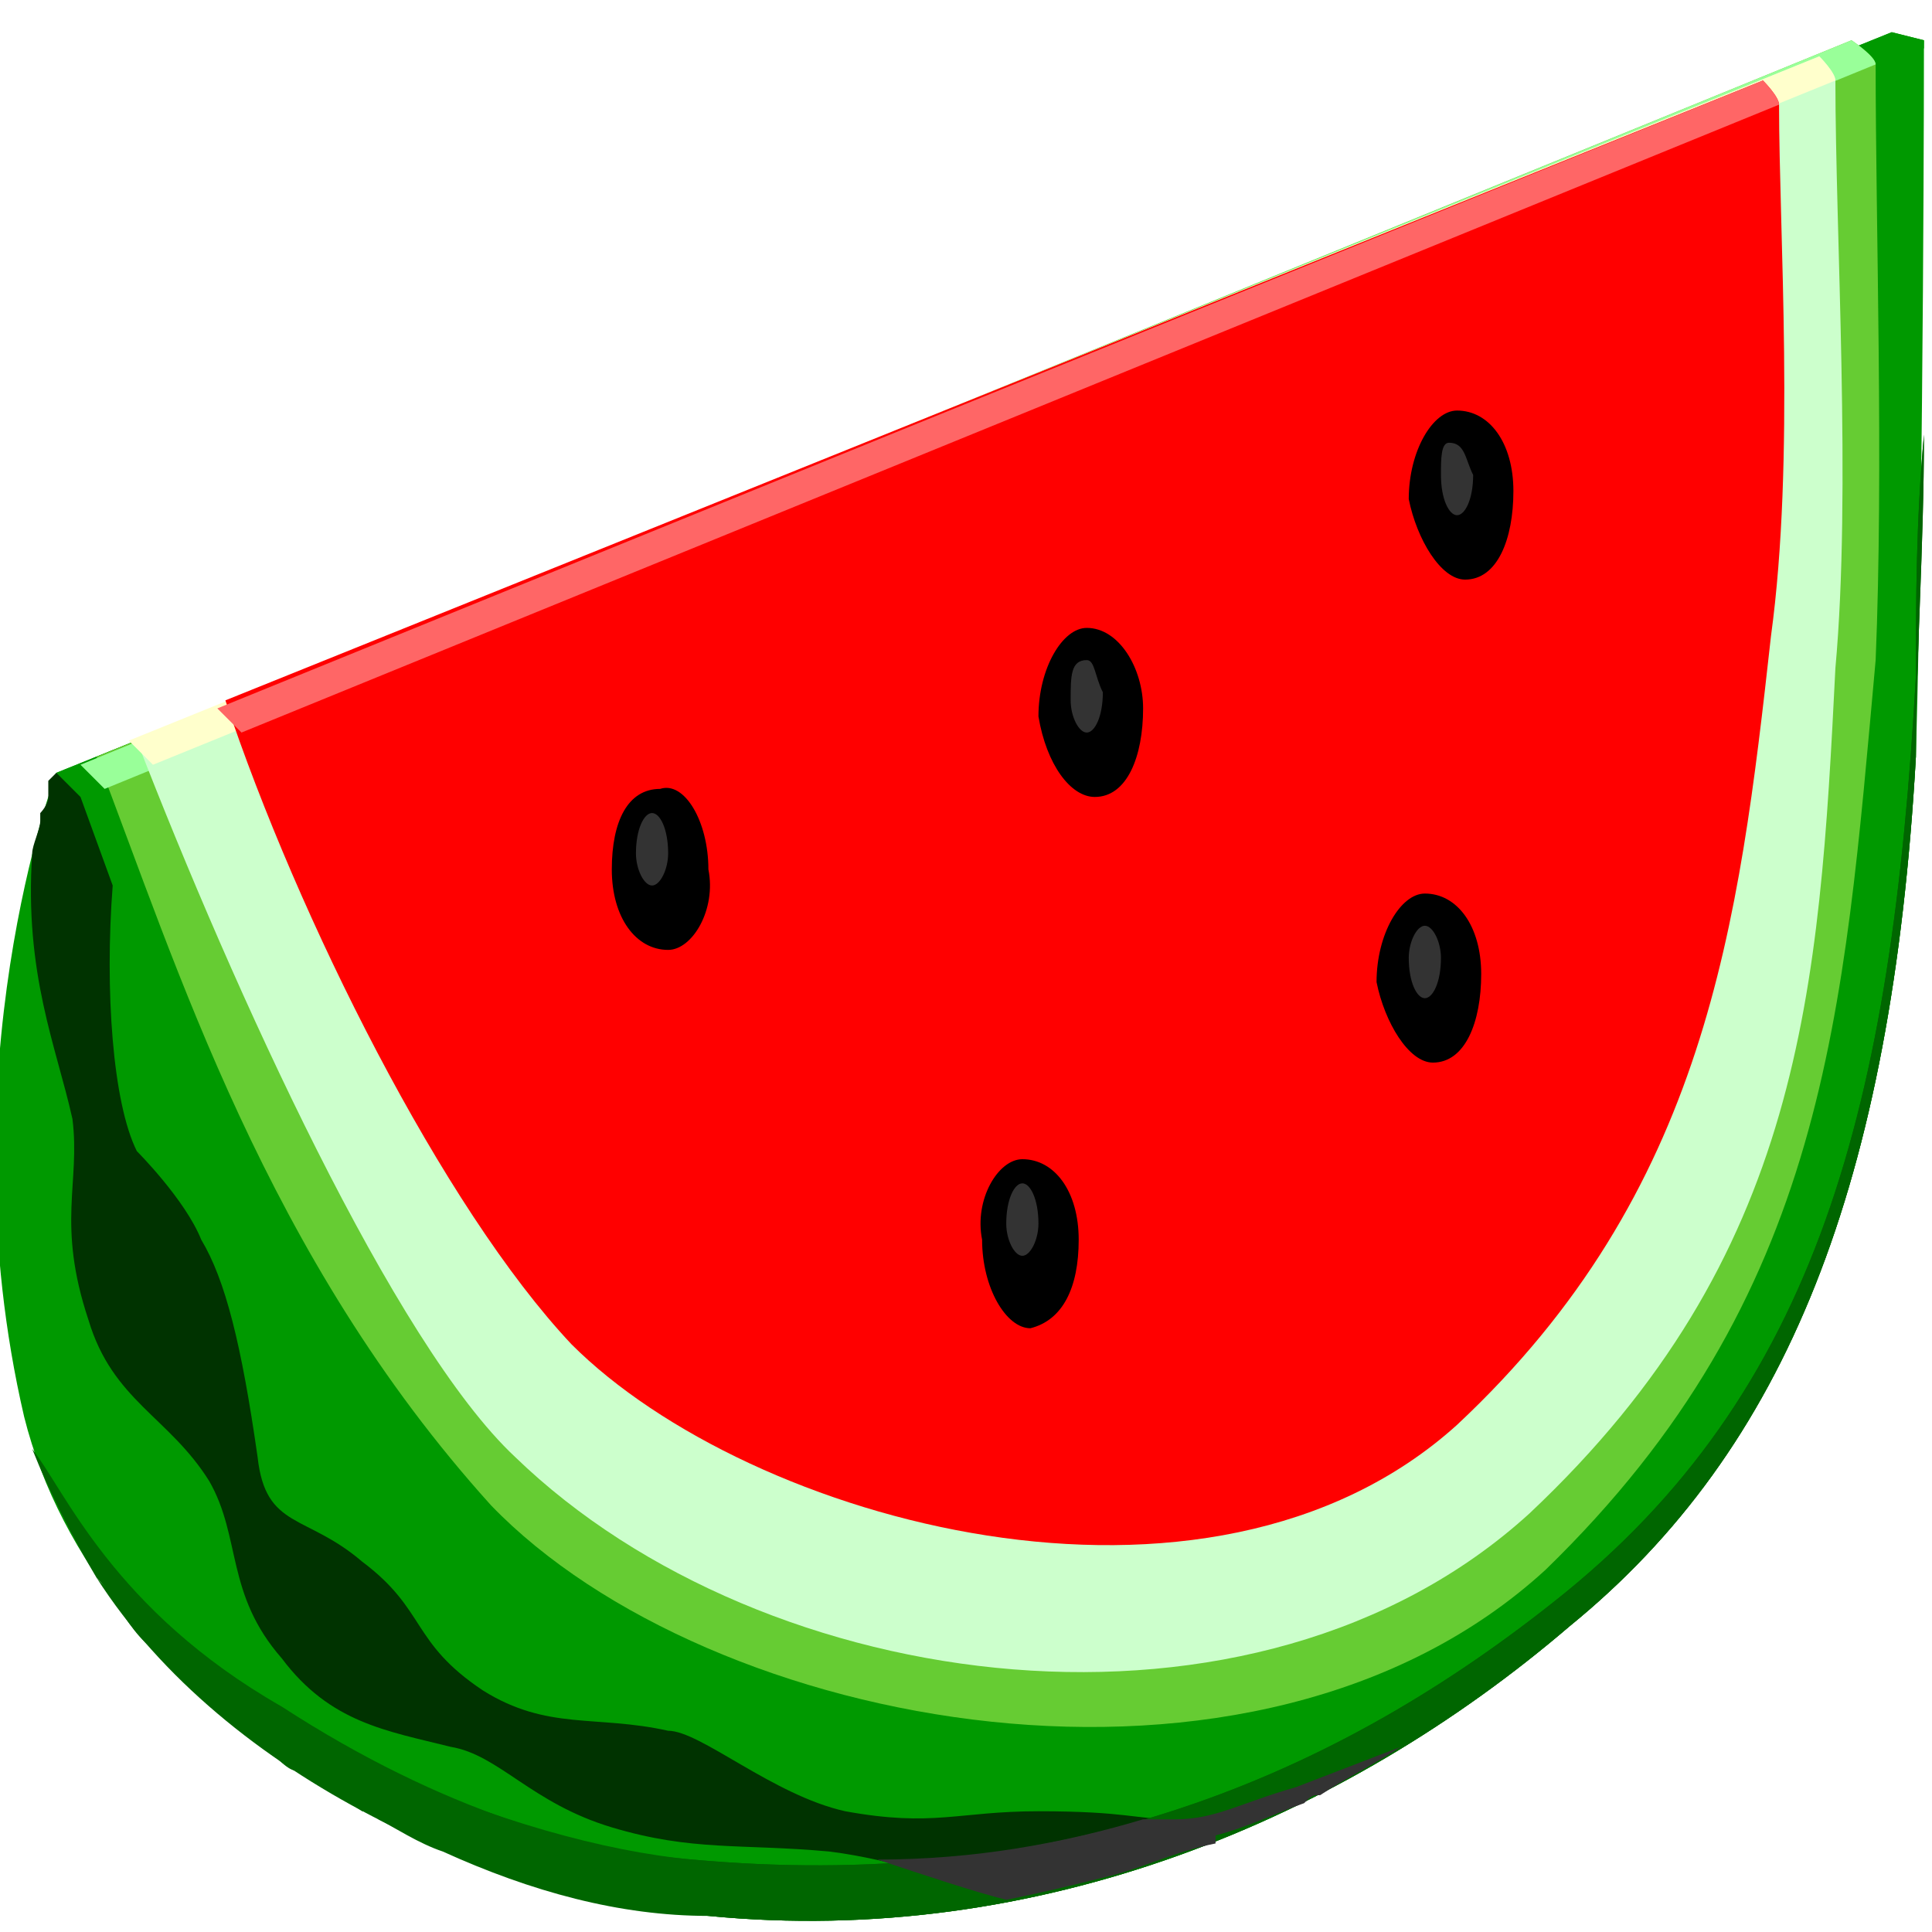 <svg xmlns="http://www.w3.org/2000/svg" height="24" width="24">
    <g transform="matrix(1,0,0,-1,-264,408)" id="KDDI_D_">        <path d="M264.7 398.4s-1.4-3.7-.4-8c.9-3.6 5.3-6 8.5-6.2 4.1-.4 7.9 1.2 10.7 3.6 2.7 2.2 4 5.5 4.3 10.8.1 3.6.1 8.9.1 8.9l-.4.1z" fill="#090"/>
        <path d="M287.8 399.6c-.3-5.3-1.2-8.9-4.5-11.5-2.9-2.3-6.3-3.6-10.7-3.2-2.2.2-5.6 1.6-7.4 3.5 1.6-2.5 5-4 7.6-4.2 4.1-.4 7.9 1.2 10.7 3.6 2.7 2.2 4 5.5 4.3 10.8 0 1.2.1 2.6.1 4-.1-1.1-.1-2.1-.1-3z" fill="#060"/>
        <path d="M264.7 398.4l.5-.2 22.7 9.2v.1l-.4.1-22.8-9.2z" fill="#090"/>
        <path d="M264.6 398.3v-.1-.1c0-.1-.1-.2-.1-.2v-.1c0-.1-.1-.3-.1-.4-.1-1.5.3-2.4.5-3.3.1-.8-.2-1.3.2-2.5.3-1 1-1.2 1.5-2 .4-.7.2-1.4.9-2.2.6-.8 1.3-.9 2.1-1.1.6-.1 1-.7 2-1 1-.3 1.6-.2 2.7-.3.8-.1 1.7-.4 2.2-.6 1.8.3 3.4 1 4.9 1.9l-1.3-.5c-.7-.2-1-.4-1.5-.4s-.6.1-1.7.1c-1 0-1.3-.2-2.4 0-.9.2-1.8 1-2.2 1-.9.2-1.5 0-2.3.5-.9.6-.7 1-1.5 1.6-.7.6-1.2.4-1.3 1.3-.2 1.4-.4 2.2-.7 2.7-.2.5-.8 1.1-.8 1.1-.3.6-.4 2-.3 3.3l-.4 1.1-.3.3-.1-.1z" fill="#030"/>
        <path d="M287.8 399.6c-.3-5.3-1.2-8.9-4.5-11.5-2.9-2.3-6.3-3.6-10.7-3.2-1.3.1-3.1.6-5.1 1.9-2.1 1.2-2.7 2.7-3.1 3.2.2-.5.5-1.1.8-1.6l.1-.1c.2-.3.3-.5.5-.7l.3-.3c.2-.1.3-.3.5-.4l.3-.3c.2-.1.4-.3.5-.4.1-.1.2-.2.3-.2.3-.2.5-.3.8-.5.1 0 .1 0 .2-.1.2-.1.5-.3.8-.4 1.1-.5 2.2-.8 3.3-.8 4.1-.4 7.9 1.2 10.7 3.6 2.7 2.2 4 5.5 4.3 10.8 0 1.2.1 2.6.1 4-.1-1.1-.1-2.1-.1-3z" fill="#060"/>
        <path d="M280.1 385.8c-.7-.2-1-.4-1.5-.4h-.4c-1-.3-2.1-.5-3.3-.5.6-.2 1.2-.4 1.6-.5.5.1.9.2 1.3.3.4.1.8.3 1.3.4v.1c.4.1.8.3 1.1.4.1.1.1.1.2.1.3.2.7.4 1 .6z" fill="#333"/>
        <path d="M287.3 407.2c0 .1-.3.3-.3.3l-21.8-8.9c1-2.6 2.1-6.2 4.9-9.3 2.7-2.8 9.5-4.1 13.1-.8 3.5 3.4 3.7 6.9 4.1 11.3.1 2.4 0 5.4 0 7.4z" fill="#6c3"/>
        <path d="M287 407.5l-22-9 .3-.3 22 9c0 .1-.3.3-.3.3z" fill="#9f9"/>
        <path d="M286.8 399.7c.2 2.2 0 5.4 0 7.3 0 .1-.2.3-.2.3l-20.9-8.5c1.2-3.1 3.2-7.5 4.7-8.9 3.1-3 9.2-3.8 12.6-.7 3.4 3.2 3.6 6.5 3.8 10.5z" fill="#cfc"/>
        <path d="M265.9 398.5l20.9 8.5c0 .1-.2.3-.2.3l-21-8.5z" fill="#ffc"/>
        <path d="M286.1 406.7c0 .1-.2.3-.2.3l-19.1-7.7c.9-2.7 2.7-6.3 4.3-8 2.2-2.2 7.9-3.8 11-1 3.1 2.9 3.5 6.2 3.9 9.8.3 2.2.1 5 .1 6.6z" fill="red"/>
        <path d="M267 398.9l19.1 7.8c0 .1-.2.3-.2.3l-10.6-4.3-8.6-3.5z" fill="#f66"/>
        <path d="M272.8 397.2c.1-.5-.2-1-.5-1-.4 0-.7.4-.7 1s.2 1 .6 1c.3.1.6-.4.6-1z"/>
        <path d="M272.3 397.4c0-.2-.1-.4-.2-.4s-.2.2-.2.4c0 .3.1.5.2.5s.2-.2.2-.5z" fill="#333"/>
        <path d="M282.8 401.9c0-.6-.2-1.1-.6-1.1-.3 0-.6.5-.7 1 0 .6.3 1.1.6 1.1.4 0 .7-.4.7-1z"/>
        <path d="M282.3 402.1c0-.3-.1-.5-.2-.5s-.2.2-.2.5c0 .2 0 .4.1.4.2 0 .2-.2.3-.4z" fill="#333"/>
        <path d="M282.4 395.9c0-.6-.2-1.1-.6-1.1-.3 0-.6.5-.7 1 0 .6.3 1.1.6 1.1.4 0 .7-.4.7-1z"/>
        <path d="M281.9 396.1c0-.3-.1-.5-.2-.5s-.2.2-.2.5c0 .2.1.4.2.4s.2-.2.2-.4z" fill="#333"/>
        <path d="M277.4 392.6c0-.6-.2-1-.6-1.1-.3 0-.6.5-.6 1.1-.1.5.2 1 .5 1 .4 0 .7-.4.7-1z"/>
        <path d="M276.9 392.8c0-.2-.1-.4-.2-.4s-.2.2-.2.4c0 .3.1.5.2.5s.2-.2.2-.5z" fill="#333"/>
        <path d="M278.2 399.2c0-.6-.2-1.1-.6-1.1-.3 0-.6.4-.7 1 0 .6.3 1.1.6 1.1.4 0 .7-.5.7-1z"/>
        <path d="M277.7 399.4c0-.3-.1-.5-.2-.5s-.2.2-.2.4c0 .3 0 .5.2.5.1 0 .1-.2.2-.4z" fill="#333"/>
    </g>
</svg>
